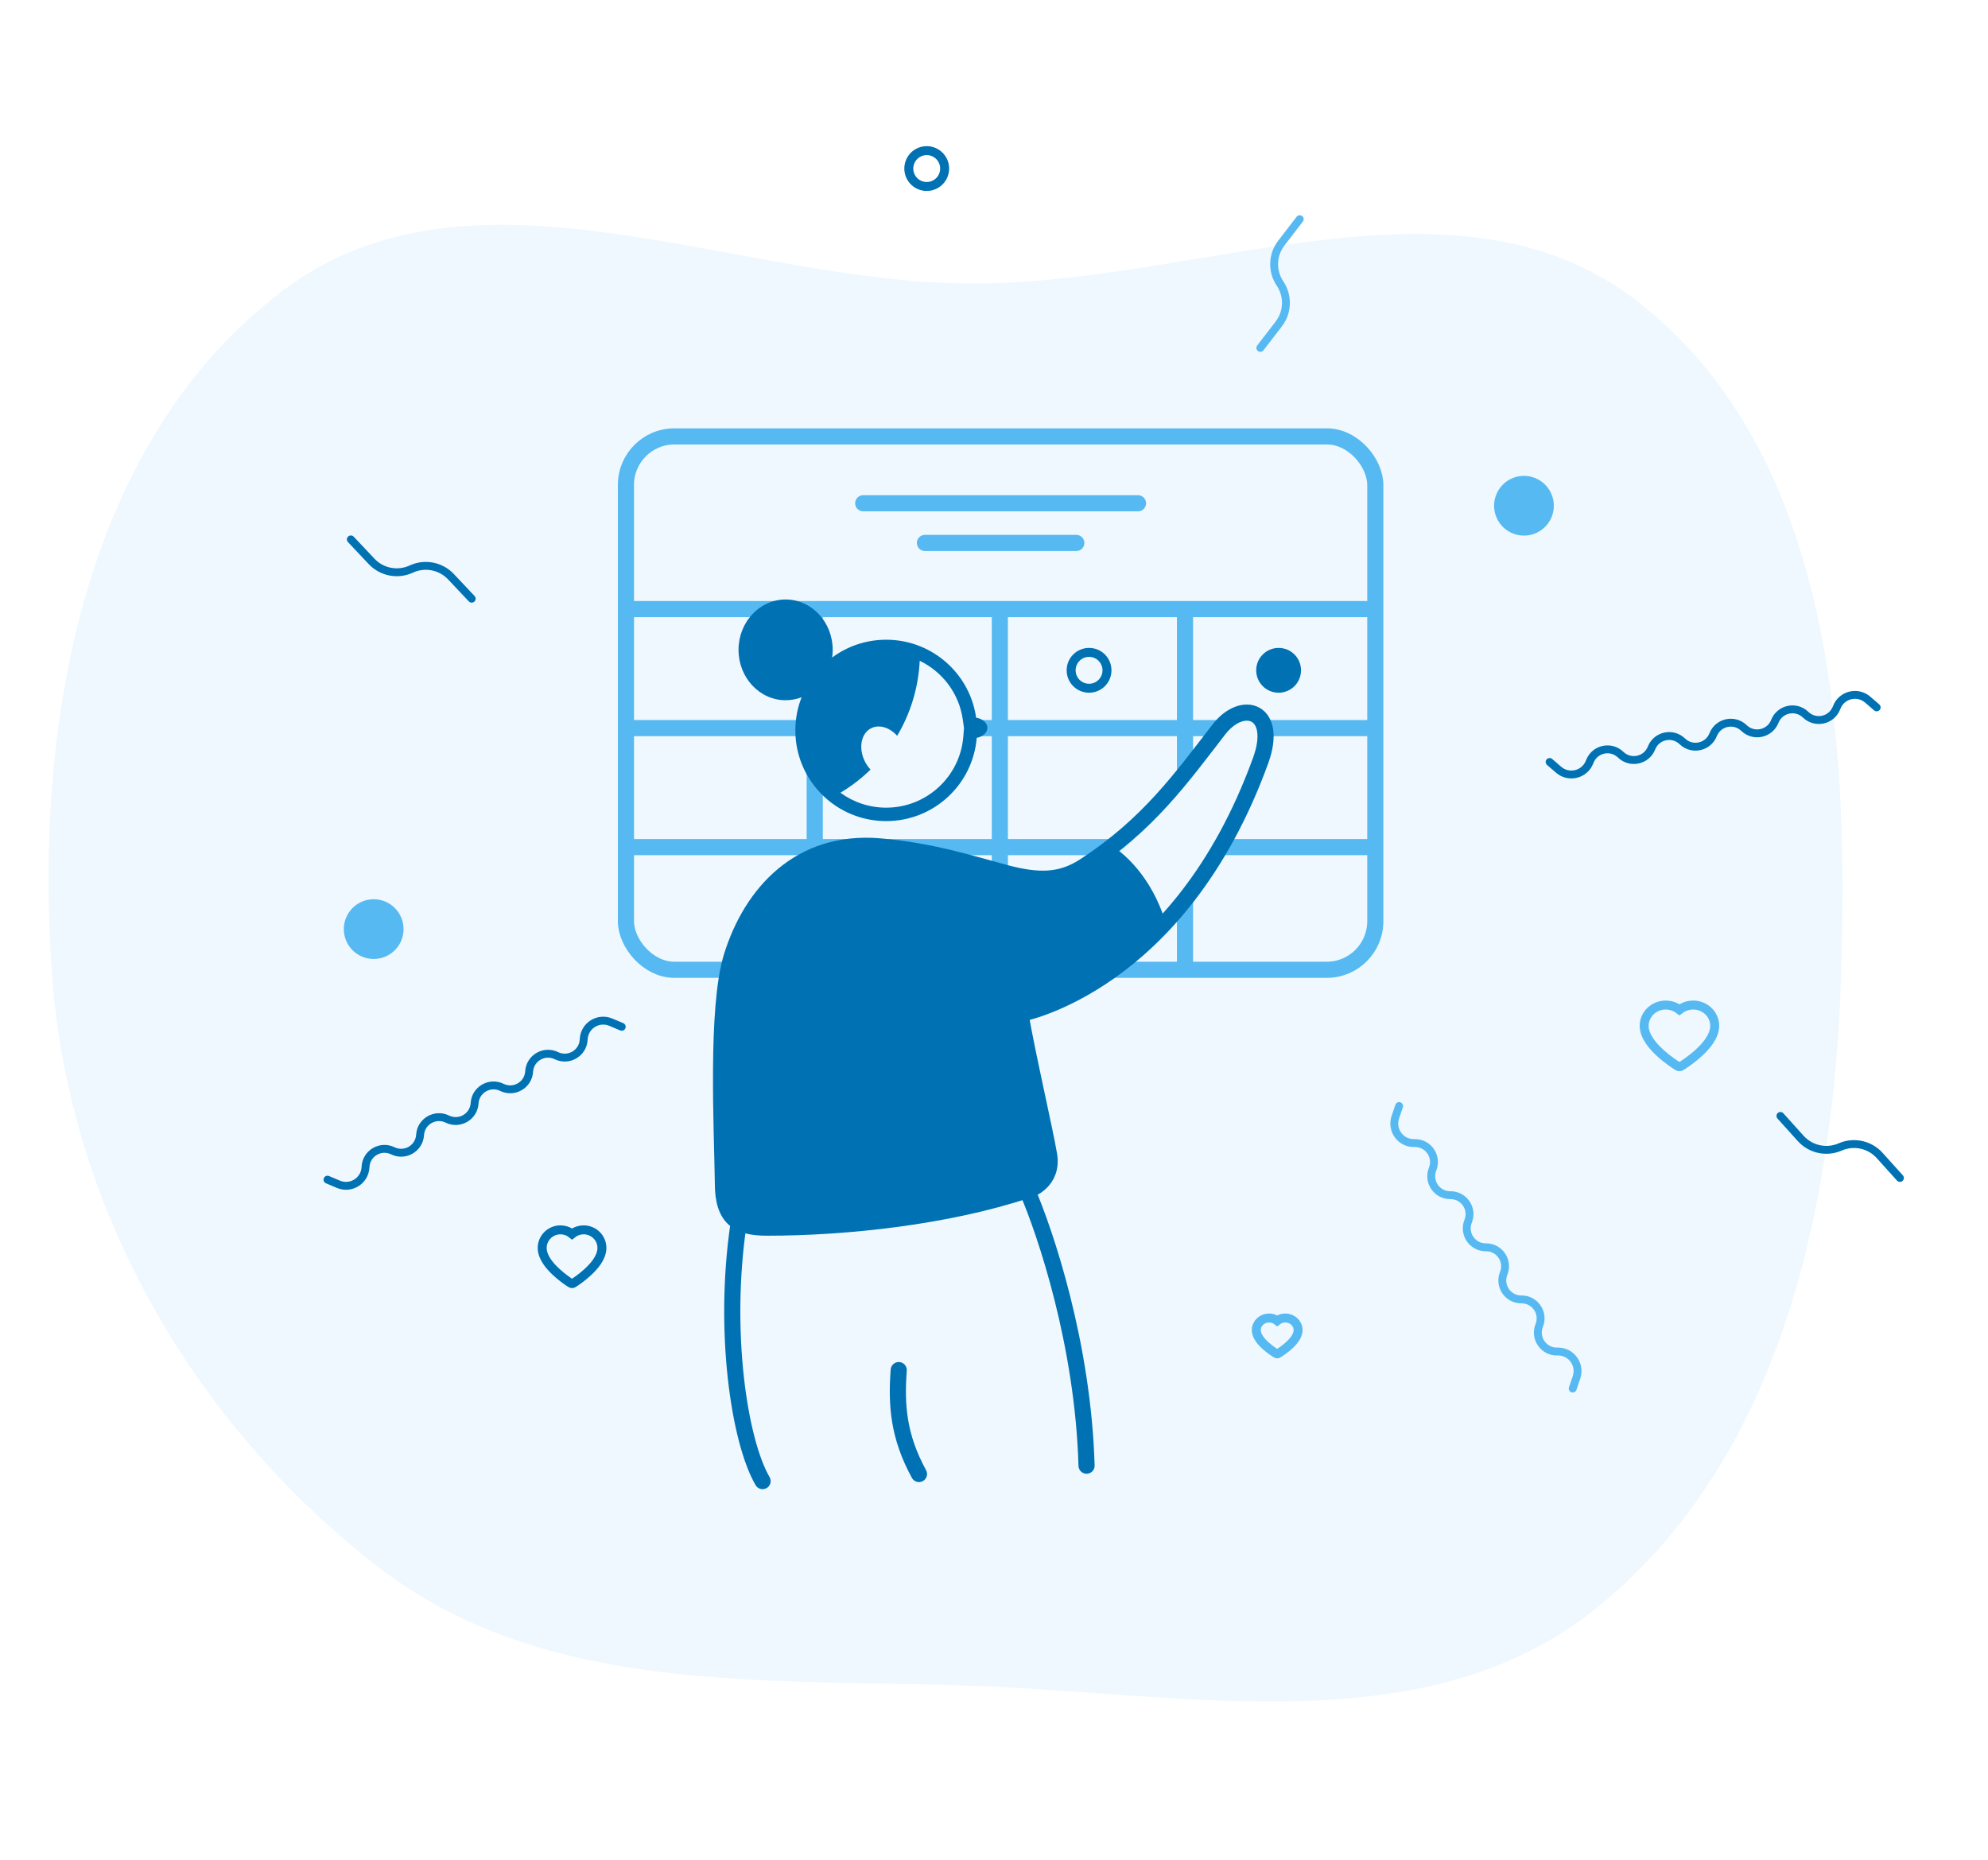 <svg width="451" height="422" viewBox="0 0 451 422" fill="none" xmlns="http://www.w3.org/2000/svg">
<path opacity="0.1" fill-rule="evenodd" clip-rule="evenodd" d="M219.494 64.316C272.405 64.803 330.67 35.976 372.126 68.874C415.368 103.189 419.469 166.386 417.661 221.575C415.923 274.673 403.684 331.122 362.442 364.588C323.674 396.046 269.383 384.033 219.494 382.379C172.231 380.812 123.111 384.371 85.716 355.413C43.839 322.985 15.797 274.407 11.837 221.575C7.587 164.881 18.714 100.349 64.025 66.035C106.982 33.503 165.619 63.82 219.494 64.316Z" fill="#56B9F2"/>
<path d="M291.386 55.702L295.568 50.266C295.869 49.875 295.796 49.314 295.405 49.013C295.014 48.712 294.453 48.785 294.152 49.177L289.97 54.613C287.677 57.593 287.548 61.705 289.649 64.822C291.321 67.301 291.218 70.572 289.394 72.942L285.212 78.378C284.911 78.769 284.984 79.33 285.375 79.631C285.766 79.932 286.327 79.859 286.628 79.468L290.81 74.031C293.103 71.052 293.232 66.939 291.131 63.822C289.46 61.343 289.563 58.072 291.386 55.702Z" fill="#56B9F2"/>
<path d="M409.167 257.657L404.576 252.562C404.246 252.195 403.681 252.165 403.314 252.496C402.948 252.826 402.918 253.391 403.249 253.758L407.84 258.853C410.356 261.646 414.377 262.516 417.823 261.013C420.563 259.817 423.761 260.509 425.763 262.731L430.354 267.827C430.684 268.194 431.249 268.223 431.616 267.893C431.982 267.563 432.012 266.998 431.681 266.631L427.091 261.535C424.574 258.742 420.553 257.872 417.108 259.375C414.367 260.571 411.169 259.879 409.167 257.657Z" fill="#0071B3"/>
<path d="M101.657 131.444L106.362 136.435C106.7 136.794 107.266 136.81 107.625 136.472C107.984 136.134 108 135.568 107.662 135.209L102.957 130.218C100.378 127.483 96.338 126.704 92.928 128.284C90.215 129.542 87.002 128.922 84.951 126.746L80.246 121.756C79.907 121.396 79.342 121.38 78.983 121.718C78.624 122.057 78.607 122.622 78.945 122.981L83.65 127.972C86.229 130.707 90.269 131.486 93.68 129.906C96.392 128.648 99.606 129.268 101.657 131.444Z" fill="#0071B3"/>
<path d="M82.024 264.802C81.876 267.232 79.366 268.787 77.12 267.839L74.644 266.794C74.189 266.602 73.664 266.815 73.472 267.269C73.279 267.724 73.493 268.248 73.948 268.44L76.423 269.485C79.806 270.912 83.587 268.571 83.81 264.91L83.822 264.719C83.969 262.296 86.537 260.803 88.72 261.87C92.05 263.498 95.968 261.22 96.192 257.525C96.34 255.102 98.908 253.608 101.091 254.676C104.421 256.304 108.339 254.026 108.563 250.331C108.711 247.908 111.279 246.414 113.462 247.482C116.792 249.11 120.71 246.832 120.934 243.136C121.081 240.714 123.65 239.22 125.833 240.288C129.163 241.916 133.08 239.638 133.305 235.942L133.317 235.751C133.464 233.321 135.975 231.766 138.221 232.714L140.696 233.759C141.151 233.951 141.676 233.738 141.868 233.283C142.061 232.829 141.848 232.305 141.393 232.113L138.918 231.068C135.534 229.641 131.753 231.982 131.53 235.643L131.519 235.834C131.372 238.257 128.803 239.75 126.62 238.683C123.29 237.055 119.373 239.333 119.148 243.028C119.001 245.451 116.432 246.944 114.249 245.877C110.919 244.249 107.002 246.527 106.777 250.222C106.63 252.645 104.061 254.139 101.878 253.071C98.548 251.443 94.631 253.721 94.406 257.417C94.259 259.839 91.691 261.333 89.507 260.265C86.177 258.637 82.26 260.915 82.035 264.611L82.024 264.802Z" fill="#0071B3"/>
<path d="M353.423 307.498C355.858 307.472 357.588 309.864 356.804 312.172L355.939 314.716C355.78 315.184 356.03 315.692 356.497 315.851C356.964 316.011 357.472 315.761 357.631 315.293L358.495 312.749C359.677 309.272 357.07 305.669 353.403 305.709L353.211 305.711C350.784 305.738 349.11 303.283 350.019 301.029C351.404 297.591 348.851 293.847 345.149 293.888C342.722 293.915 341.048 291.46 341.956 289.206C343.341 285.768 340.788 282.024 337.086 282.065C334.659 282.091 332.985 279.637 333.893 277.383C335.279 273.945 332.726 270.2 329.024 270.241C326.597 270.268 324.923 267.814 325.831 265.559C327.216 262.121 324.663 258.377 320.961 258.418L320.77 258.42C318.335 258.447 316.604 256.055 317.389 253.746L318.253 251.203C318.412 250.735 318.162 250.227 317.695 250.067C317.228 249.908 316.721 250.158 316.562 250.626L315.697 253.169C314.516 256.647 317.122 260.25 320.79 260.21L320.981 260.207C323.408 260.181 325.082 262.635 324.174 264.889C322.789 268.328 325.342 272.072 329.044 272.031C331.471 272.004 333.145 274.459 332.236 276.713C330.851 280.151 333.404 283.895 337.106 283.854C339.533 283.827 341.207 286.282 340.299 288.536C338.914 291.974 341.467 295.718 345.169 295.677C347.596 295.65 349.27 298.105 348.362 300.359C346.976 303.797 349.529 307.541 353.231 307.501L353.423 307.498Z" fill="#56B9F2"/>
<path d="M417.526 160.77C418.417 158.504 421.284 157.801 423.128 159.396L425.16 161.153C425.534 161.476 426.099 161.436 426.422 161.063C426.745 160.69 426.704 160.126 426.331 159.803L424.299 158.045C421.521 155.643 417.202 156.703 415.86 160.116L415.79 160.294C414.902 162.553 411.998 163.181 410.251 161.492C407.586 158.915 403.157 159.873 401.803 163.319C400.915 165.577 398.011 166.205 396.264 164.516C393.599 161.939 389.17 162.897 387.815 166.343C386.927 168.602 384.023 169.229 382.276 167.54C379.612 164.964 375.182 165.921 373.828 169.367C372.94 171.626 370.036 172.253 368.289 170.564C365.624 167.988 361.195 168.945 359.84 172.391L359.77 172.569C358.88 174.835 356.012 175.539 354.168 173.944L352.136 172.186C351.763 171.863 351.198 171.903 350.874 172.276C350.551 172.649 350.592 173.213 350.966 173.537L352.997 175.294C355.775 177.697 360.094 176.637 361.436 173.223L361.506 173.045C362.394 170.786 365.298 170.158 367.045 171.848C369.71 174.424 374.139 173.466 375.493 170.021C376.381 167.762 379.285 167.134 381.032 168.823C383.697 171.4 388.127 170.442 389.481 166.997C390.369 164.738 393.273 164.11 395.02 165.799C397.685 168.376 402.114 167.418 403.468 163.973C404.356 161.714 407.26 161.086 409.007 162.775C411.672 165.352 416.101 164.394 417.456 160.949L417.526 160.77Z" fill="#0071B3"/>
<circle cx="84.776" cy="210.776" r="6.776" fill="#56B9F2"/>
<circle cx="345.73" cy="114.73" r="6.776" transform="rotate(20.64 345.73 114.73)" fill="#56B9F2"/>
<circle cx="210.238" cy="38.238" r="4.066" transform="rotate(20.64 210.238 38.238)" stroke="#0071B3" stroke-width="2.033"/>
<path d="M136.225 281.5C136.014 281.01 135.711 280.567 135.332 280.195C134.953 279.821 134.505 279.524 134.014 279.32C133.505 279.107 132.959 278.999 132.408 279C131.635 279 130.88 279.213 130.224 279.615C130.067 279.711 129.918 279.816 129.777 279.931C129.636 279.816 129.487 279.711 129.33 279.615C128.674 279.213 127.92 279 127.146 279C126.589 279 126.05 279.107 125.54 279.32C125.047 279.525 124.603 279.82 124.222 280.195C123.842 280.567 123.539 281.01 123.329 281.5C123.111 282.009 123 282.549 123 283.106C123 283.63 123.107 284.177 123.318 284.734C123.496 285.199 123.75 285.681 124.075 286.168C124.589 286.939 125.297 287.742 126.175 288.557C127.631 289.908 129.073 290.841 129.134 290.879L129.506 291.118C129.67 291.224 129.882 291.224 130.047 291.118L130.419 290.879C130.48 290.839 131.92 289.908 133.377 288.557C134.256 287.742 134.963 286.939 135.478 286.168C135.803 285.681 136.058 285.199 136.234 284.734C136.446 284.177 136.553 283.63 136.553 283.106C136.554 282.549 136.443 282.009 136.225 281.5V281.5Z" stroke="#0071B3" stroke-width="2.033"/>
<path d="M294.257 300.666C294.11 300.34 293.898 300.045 293.632 299.796C293.367 299.547 293.054 299.349 292.71 299.213C292.354 299.072 291.971 298.999 291.586 299C291.044 299 290.516 299.142 290.057 299.41C289.947 299.474 289.843 299.544 289.744 299.621C289.645 299.544 289.541 299.474 289.431 299.41C288.972 299.142 288.444 299 287.902 299C287.513 299 287.135 299.071 286.778 299.213C286.433 299.35 286.122 299.546 285.855 299.796C285.59 300.045 285.377 300.34 285.231 300.666C285.078 301.006 285 301.366 285 301.737C285 302.087 285.075 302.452 285.223 302.822C285.347 303.132 285.525 303.454 285.752 303.779C286.112 304.292 286.608 304.828 287.223 305.371C288.242 306.272 289.251 306.894 289.294 306.919L289.554 307.079C289.669 307.149 289.818 307.149 289.933 307.079L290.193 306.919C290.236 306.893 291.244 306.272 292.264 305.371C292.879 304.828 293.374 304.292 293.735 303.779C293.962 303.454 294.141 303.132 294.264 302.822C294.412 302.452 294.487 302.087 294.487 301.737C294.488 301.366 294.41 301.006 294.257 300.666V300.666Z" stroke="#56B9F2" stroke-width="2.033"/>
<path d="M388.613 230.869C388.365 230.308 388.007 229.799 387.559 229.371C387.111 228.942 386.583 228.601 386.003 228.367C385.402 228.123 384.758 227.999 384.107 228C383.194 228 382.303 228.244 381.529 228.706C381.344 228.816 381.168 228.937 381.001 229.069C380.834 228.937 380.658 228.816 380.473 228.706C379.699 228.244 378.808 228 377.895 228C377.238 228 376.6 228.123 375.998 228.367C375.417 228.602 374.893 228.941 374.443 229.371C373.995 229.798 373.637 230.307 373.389 230.869C373.131 231.453 373 232.074 373 232.712C373 233.315 373.126 233.942 373.376 234.581C373.585 235.115 373.885 235.668 374.269 236.227C374.876 237.112 375.711 238.034 376.749 238.97C378.467 240.52 380.169 241.591 380.242 241.634L380.681 241.909C380.875 242.03 381.125 242.03 381.319 241.909L381.758 241.634C381.831 241.589 383.531 240.52 385.251 238.97C386.289 238.034 387.124 237.112 387.731 236.227C388.115 235.668 388.417 235.115 388.624 234.581C388.874 233.942 389 233.315 389 232.712C389.002 232.074 388.87 231.453 388.613 230.869Z" stroke="#56B9F2" stroke-width="2.033"/>
<mask id="mask0_1358_10151" style="mask-type:alpha" maskUnits="userSpaceOnUse" x="130" y="86" width="193" height="145">
<path fill-rule="evenodd" clip-rule="evenodd" d="M251.5 231L250 222.5C255.333 218.167 267.8 206.6 275 195C284 180.5 286.5 172.5 287 168C287.5 163.5 287 162.5 284 162C281 161.5 278.5 163.5 275 168C274.691 168.397 274.29 168.922 273.807 169.552C268.817 176.071 255.206 193.853 247 197.5C239.8 200.7 216.333 196.167 205.5 193.5C198.333 192.167 182.5 191.6 176.5 200C170.5 208.4 166 222.167 164.5 228H130V86H322.5V231H251.5ZM189.5 152.5C190.167 150.667 193.5 147 201.5 147C211.5 147 219.5 151.5 219.5 167C219.5 182.5 201 185.5 197.5 184.5C197.262 184.432 196.978 184.362 196.657 184.282C192.242 183.19 180.704 180.336 183.5 157.5C180 158.167 172.7 157.6 171.5 150C170 140.5 175 138 178.5 139C181.3 139.8 184 142.667 185 144V152.5H189.5Z" fill="#0078D2"/>
</mask>
<g mask="url(#mask0_1358_10151)">
<rect x="142" y="99" width="170" height="121" rx="11" stroke="#56B9F2" stroke-width="3.659" stroke-linecap="round"/>
<line x1="143.83" y1="138.17" x2="310.17" y2="138.17" stroke="#56B9F2" stroke-width="3.659" stroke-linecap="round"/>
<line x1="195.83" y1="114.17" x2="258.17" y2="114.17" stroke="#56B9F2" stroke-width="3.659" stroke-linecap="round"/>
<line x1="209.83" y1="123.17" x2="244.17" y2="123.17" stroke="#56B9F2" stroke-width="3.659" stroke-linecap="round"/>
<line x1="143.83" y1="165.17" x2="310.17" y2="165.17" stroke="#56B9F2" stroke-width="3.659" stroke-linecap="round"/>
<line x1="143.83" y1="192.17" x2="310.17" y2="192.17" stroke="#56B9F2" stroke-width="3.659" stroke-linecap="round"/>
<line x1="184.83" y1="138.83" x2="184.83" y2="218.17" stroke="#56B9F2" stroke-width="3.659" stroke-linecap="round"/>
<line x1="226.83" y1="138.83" x2="226.83" y2="218.17" stroke="#56B9F2" stroke-width="3.659" stroke-linecap="round"/>
<line x1="268.83" y1="138.83" x2="268.83" y2="218.17" stroke="#56B9F2" stroke-width="3.659" stroke-linecap="round"/>
</g>
<path fill-rule="evenodd" clip-rule="evenodd" d="M167.544 147.426C167.544 153.736 172.326 158.851 178.225 158.851C179.5 158.851 180.722 158.612 181.856 158.174C180.938 160.505 180.434 163.043 180.434 165.7C180.434 172.002 183.272 177.643 187.743 181.417C191.332 184.446 195.972 186.273 201.039 186.273C211.85 186.273 220.717 177.96 221.577 167.388C222.971 167.126 224 166.206 224 165.112C224 163.983 222.905 163.04 221.444 162.813C220.126 153.443 212.485 146.097 202.967 145.216C202.332 145.157 201.689 145.127 201.039 145.127C200.753 145.127 200.467 145.133 200.183 145.144C198.835 145.2 197.52 145.384 196.251 145.685C193.508 146.337 190.979 147.536 188.783 149.16C188.864 148.594 188.906 148.015 188.906 147.426C188.906 141.115 184.124 136 178.225 136C172.326 136 167.544 141.115 167.544 147.426ZM190.665 179.839C193.141 178.355 195.429 176.591 197.486 174.59C197.027 174.097 196.617 173.523 196.279 172.878C194.694 169.859 195.278 166.434 197.582 165.229C199.434 164.259 201.836 165.021 203.529 166.926C206.517 161.896 208.345 156.099 208.648 149.902C213.826 152.392 217.593 157.344 218.422 163.237L218.695 165.178L218.535 167.141C217.803 176.145 210.248 183.226 201.039 183.226C197.158 183.226 193.571 181.968 190.665 179.839Z" fill="#0071B3"/>
<path d="M166 217C162.4 228.6 163.833 256.167 164 268.5C164 276.5 167.5 278.5 174 278.5C192.071 278.5 215 276 233 270C233.667 270 239 268 238 262C237.079 256.476 232.833 238.167 231.5 230C231.5 230 267.5 223.5 286 172.5C290.094 161.213 281.909 158.5 276.5 165.5C268 176.5 260.5 187.075 246 196.5C240.631 199.99 235.5 200 228 198C220.5 196 211.228 192.977 199.5 192C181.5 190.5 170.5 202.5 166 217Z" stroke="#0071B3" stroke-width="3.659" stroke-linecap="round"/>
<path d="M173 336C167.667 326.833 164 302 167.5 278" stroke="#0071B3" stroke-width="3.659" stroke-linecap="round"/>
<path d="M233 270C237.167 279.667 245.7 304.9 246.5 332.5" stroke="#0071B3" stroke-width="3.659" stroke-linecap="round"/>
<path d="M203.889 310.818C203.283 318.795 203.839 325.91 208.479 334.39" stroke="#0071B3" stroke-width="3.659" stroke-linecap="round"/>
<path d="M264.5 209.5C261.3 198.7 254.5 193 251.5 191.5C249.333 194.667 242.6 200.6 233 199C221 197 215 191.5 194.5 191.5C174 191.5 164 217.5 164 227.5C164 237.5 163.5 255.5 164 266C164.5 276.5 169 278.5 175 278.5C181 278.5 214.5 274.5 227 272C239.5 269.5 238.5 266.5 237.5 259C236.7 253 234.167 237.167 233 230C245.8 226.4 259.333 214.833 264.5 209.5Z" fill="#0071B3"/>
<circle cx="247.066" cy="152.066" r="4.066" stroke="#0071B3" stroke-width="2.033"/>
<circle cx="290.066" cy="152.066" r="4.066" fill="#0071B3" stroke="#0071B3" stroke-width="2.033"/>
</svg>
